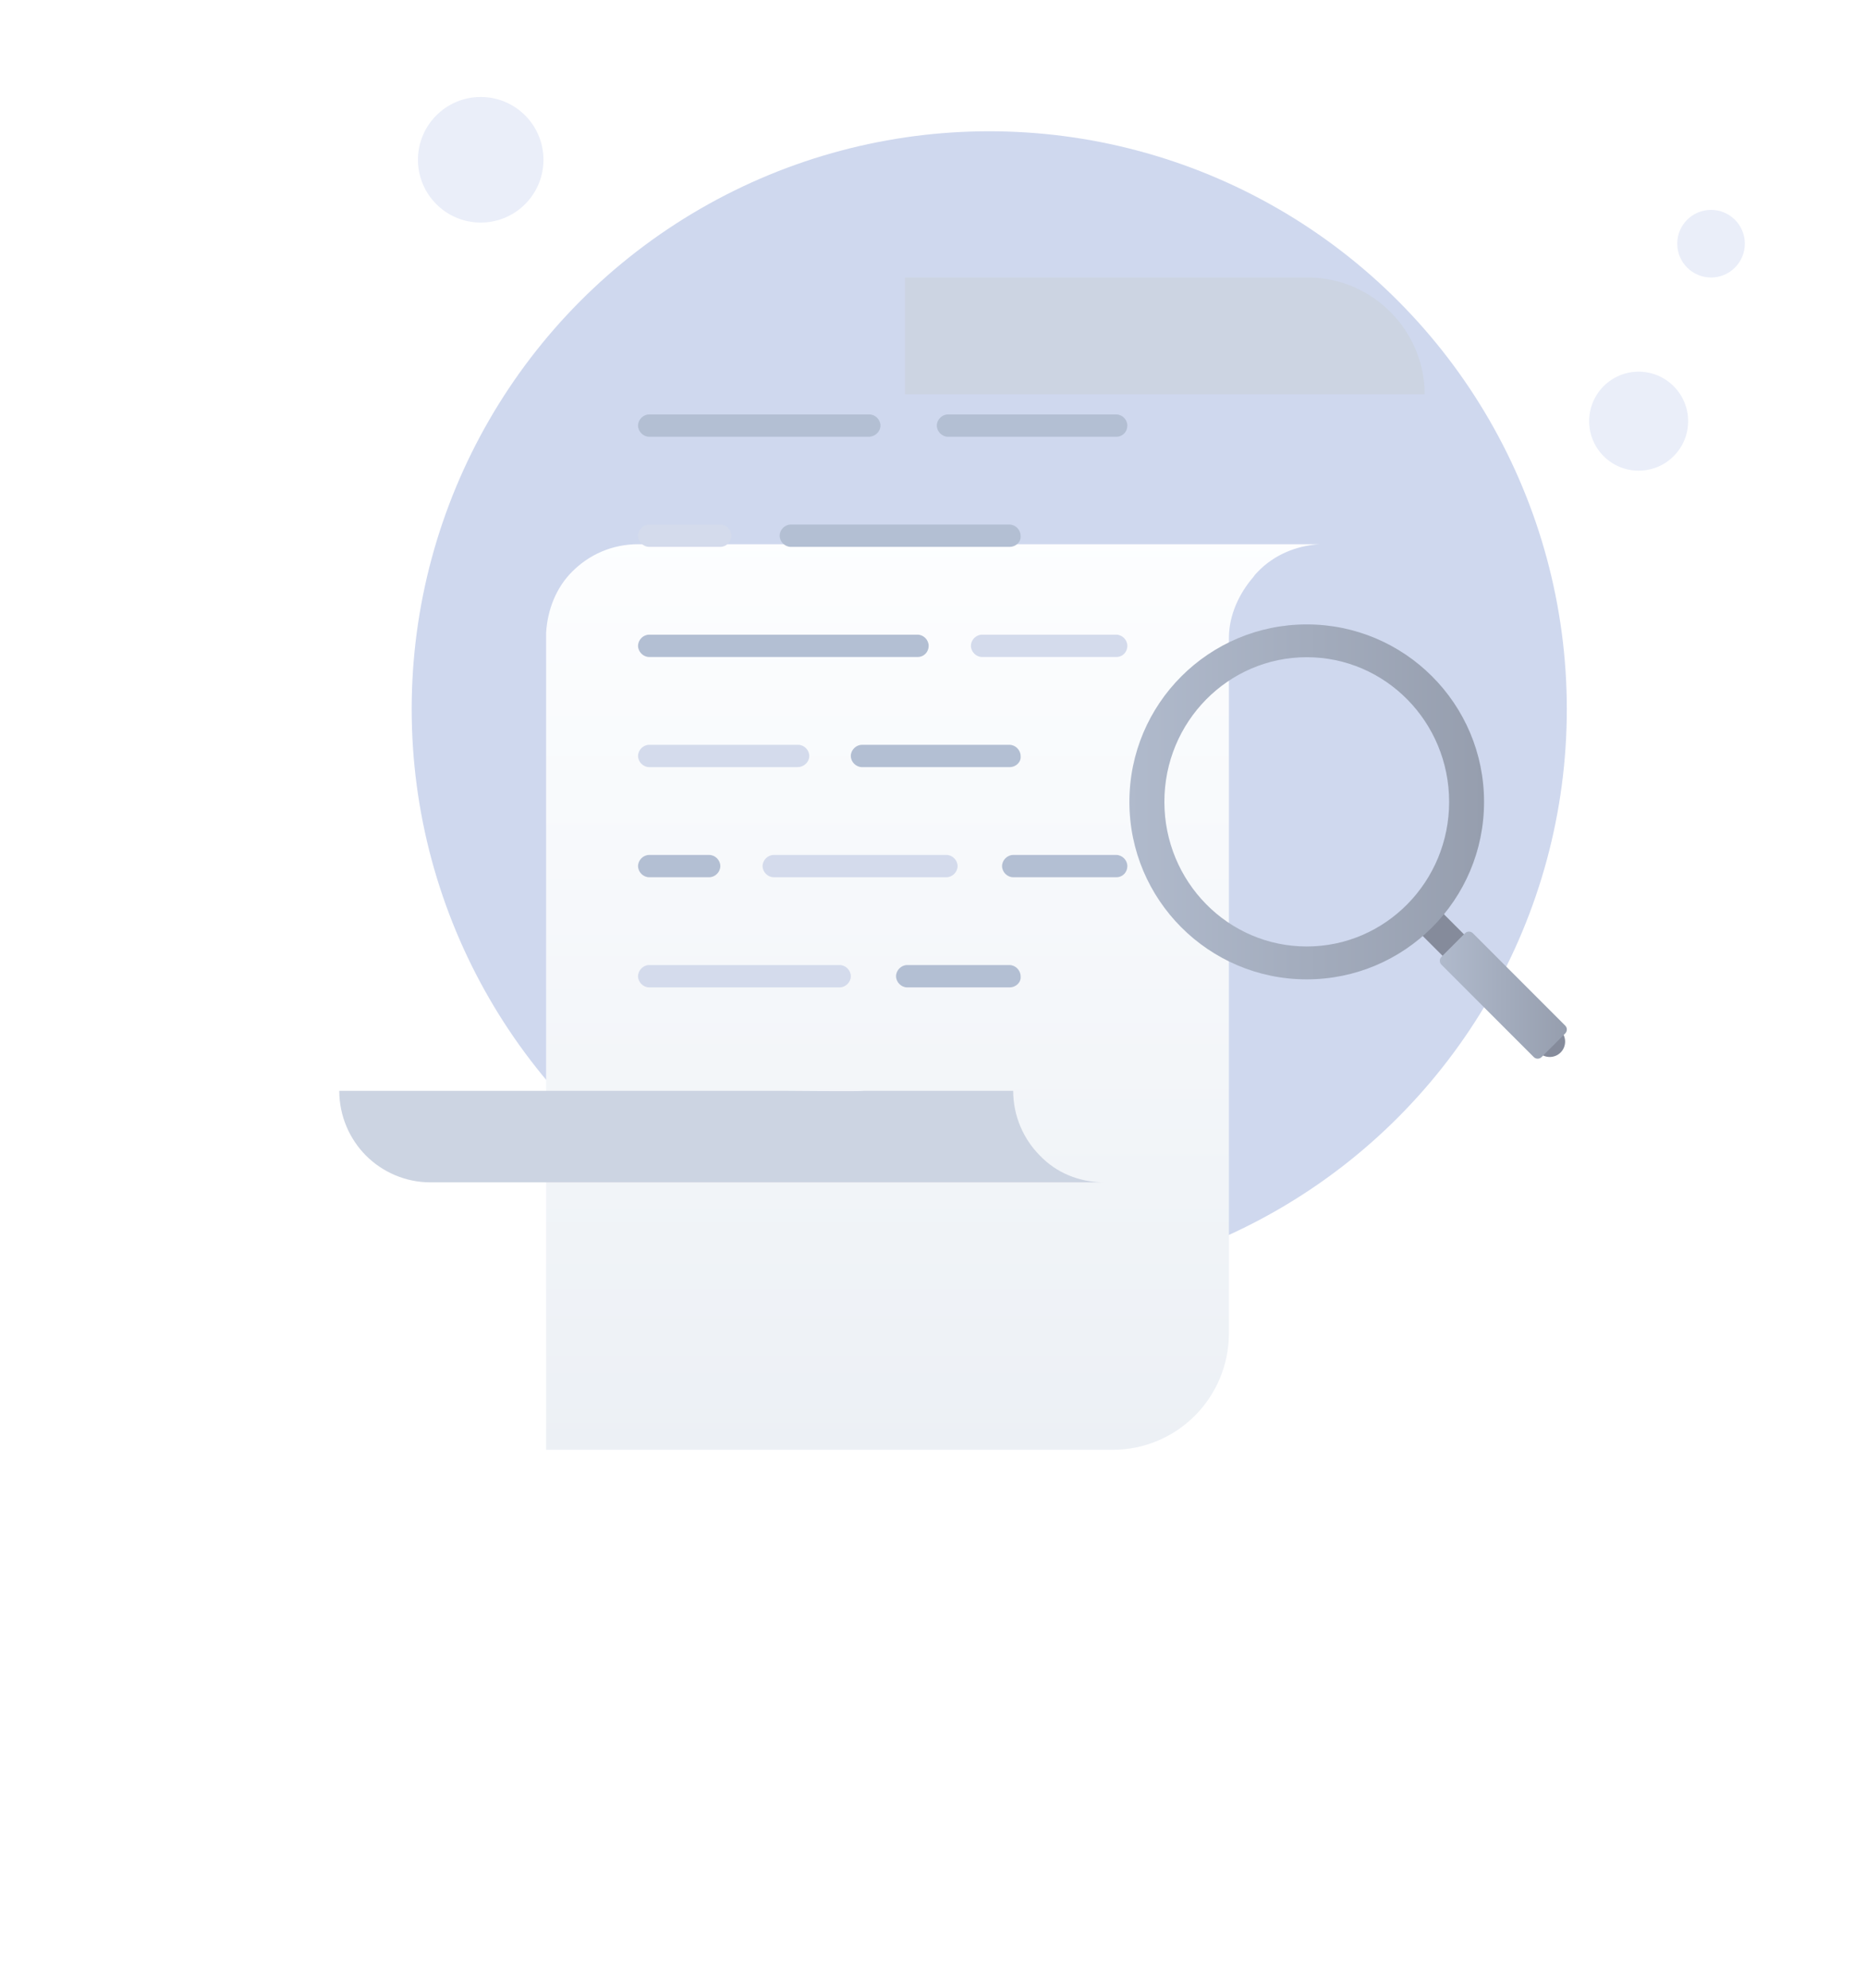 <svg width="77" height="82" viewBox="0 0 77 82" fill="none" xmlns="http://www.w3.org/2000/svg">
<circle cx="40.821" cy="29.247" r="23.833" fill="#CFD8EE"/>
<path d="M67.618 19.412C68.746 19.412 69.66 18.498 69.66 17.371C69.66 16.243 68.746 15.329 67.618 15.329C66.49 15.329 65.576 16.243 65.576 17.371C65.576 18.498 66.49 19.412 67.618 19.412Z" fill="#EAEEF9"/>
<path d="M70.606 11.445C71.376 11.445 72 10.82 72 10.05C72 9.28 71.376 8.656 70.606 8.656C69.836 8.656 69.211 9.28 69.211 10.05C69.211 10.82 69.836 11.445 70.606 11.445Z" fill="#EAEEF9"/>
<path d="M19.837 9.179C21.267 9.179 22.426 8.02 22.426 6.59C22.426 5.159 21.267 4 19.837 4C18.406 4 17.247 5.159 17.247 6.59C17.247 8.02 18.406 9.179 19.837 9.179Z" fill="#EAEEF9"/>
<path d="M50.038 16.263H37.342V11.445H53.985C54.015 11.445 54.046 11.445 54.076 11.445C56.677 11.506 58.788 13.654 58.788 16.263H53.281" fill="#CCD4E2"/>
<g filter="url(#filter0_d_5728_13400)">
<path d="M54.443 11.445C53.464 11.506 52.547 11.905 51.904 12.58C51.843 12.642 51.782 12.703 51.721 12.795C51.139 13.47 50.711 14.36 50.711 15.312V43.975C50.711 46.645 48.569 48.793 45.908 48.793H22.535V15.097C22.596 14.115 22.963 13.225 23.606 12.58C24.309 11.874 25.258 11.445 26.329 11.445H49.854H54.321C54.352 11.445 54.382 11.445 54.443 11.445Z" fill="url(#paint0_linear_5728_13400)"/>
</g>
<path d="M46.061 18.012H39.117C38.872 18.012 38.658 17.797 38.658 17.552C38.658 17.306 38.872 17.092 39.117 17.092H46.061C46.306 17.092 46.52 17.306 46.52 17.552C46.52 17.797 46.337 18.012 46.061 18.012Z" fill="#B3BFD3"/>
<path d="M35.843 18.012H26.788C26.543 18.012 26.329 17.797 26.329 17.552C26.329 17.306 26.543 17.092 26.788 17.092H35.873C36.118 17.092 36.332 17.306 36.332 17.552C36.332 17.797 36.118 18.012 35.843 18.012Z" fill="#B3BFD3"/>
<path d="M41.656 22.554H32.631C32.386 22.554 32.172 22.339 32.172 22.094C32.172 21.848 32.386 21.634 32.631 21.634H41.656C41.9 21.634 42.114 21.848 42.114 22.094C42.145 22.339 41.931 22.554 41.656 22.554Z" fill="#B3BFD3"/>
<path d="M29.724 22.554H26.788C26.543 22.554 26.329 22.339 26.329 22.094C26.329 21.848 26.543 21.634 26.788 21.634H29.724C29.969 21.634 30.183 21.848 30.183 22.094C30.183 22.339 29.969 22.554 29.724 22.554Z" fill="#D4DBEC"/>
<path d="M46.061 27.096H40.524C40.279 27.096 40.065 26.881 40.065 26.636C40.065 26.39 40.279 26.175 40.524 26.175H46.061C46.306 26.175 46.52 26.39 46.52 26.636C46.52 26.881 46.336 27.096 46.061 27.096Z" fill="#D4DBEC"/>
<path d="M37.862 27.096H26.788C26.543 27.096 26.329 26.881 26.329 26.636C26.329 26.39 26.543 26.175 26.788 26.175H37.862C38.107 26.175 38.321 26.39 38.321 26.636C38.321 26.881 38.137 27.096 37.862 27.096Z" fill="#B3BFD3"/>
<path d="M41.656 31.638H35.568C35.323 31.638 35.109 31.423 35.109 31.178C35.109 30.932 35.323 30.718 35.568 30.718H41.656C41.9 30.718 42.115 30.932 42.115 31.178C42.145 31.423 41.931 31.638 41.656 31.638Z" fill="#B3BFD3"/>
<path d="M32.906 31.638H26.788C26.543 31.638 26.329 31.423 26.329 31.178C26.329 30.932 26.543 30.718 26.788 30.718H32.937C33.181 30.718 33.395 30.932 33.395 31.178C33.395 31.423 33.181 31.638 32.906 31.638Z" fill="#D4DBEC"/>
<path d="M46.061 36.18H41.809C41.564 36.18 41.35 35.965 41.35 35.72C41.35 35.474 41.564 35.26 41.809 35.26H46.061C46.306 35.26 46.52 35.474 46.52 35.72C46.52 35.965 46.336 36.18 46.061 36.18Z" fill="#B3BFD3"/>
<path d="M39.055 36.18H31.927C31.682 36.18 31.468 35.965 31.468 35.72C31.468 35.474 31.682 35.26 31.927 35.26H39.055C39.3 35.26 39.514 35.474 39.514 35.72C39.514 35.965 39.3 36.18 39.055 36.18Z" fill="#D4DBEC"/>
<path d="M29.265 36.18H26.788C26.543 36.18 26.329 35.965 26.329 35.72C26.329 35.474 26.543 35.26 26.788 35.26H29.265C29.51 35.26 29.724 35.474 29.724 35.72C29.724 35.965 29.51 36.18 29.265 36.18Z" fill="#B3BFD3"/>
<path d="M41.656 40.722H37.434C37.189 40.722 36.975 40.507 36.975 40.262C36.975 40.016 37.189 39.801 37.434 39.801H41.656C41.901 39.801 42.115 40.016 42.115 40.262C42.145 40.507 41.931 40.722 41.656 40.722Z" fill="#B3BFD3"/>
<path d="M34.65 40.722H26.788C26.543 40.722 26.329 40.507 26.329 40.262C26.329 40.016 26.543 39.801 26.788 39.801H34.65C34.895 39.801 35.109 40.016 35.109 40.262C35.109 40.507 34.895 40.722 34.65 40.722Z" fill="#D4DBEC"/>
<path d="M35.629 44.988H41.809C41.809 46.031 42.237 46.983 42.91 47.658C43.583 48.364 44.531 48.763 45.572 48.763H17.763C16.723 48.763 15.774 48.333 15.101 47.658C14.428 46.983 14 46.031 14 44.988H32.294C32.294 44.988 35.69 45.019 35.629 44.988Z" fill="#CCD4E2"/>
<path d="M62.158 42.049L58.295 38.189L59.181 37.304L63.041 41.166L62.158 42.049Z" fill="#858B9B"/>
<path d="M63.501 43.407L60.539 40.445C60.292 40.197 60.292 39.794 60.539 39.547C60.786 39.3 61.189 39.3 61.437 39.547L64.399 42.509C64.646 42.756 64.646 43.159 64.399 43.407C64.151 43.654 63.748 43.654 63.501 43.407Z" fill="#858B9B"/>
<path d="M63.29 43.596L59.48 39.785C59.391 39.697 59.391 39.553 59.48 39.462L60.454 38.488C60.542 38.399 60.686 38.399 60.777 38.488L64.588 42.298C64.677 42.387 64.677 42.53 64.588 42.622L63.614 43.596C63.522 43.685 63.379 43.685 63.29 43.596Z" fill="url(#paint1_linear_5728_13400)"/>
<path d="M53.923 25.752C49.88 25.752 46.604 29.029 46.604 33.071C46.604 37.111 49.88 40.391 53.92 40.391C57.963 40.391 61.239 37.114 61.239 33.071C61.239 29.029 57.963 25.752 53.923 25.752ZM53.923 39.035C50.677 39.035 48.048 36.363 48.048 33.068C48.048 29.774 50.677 27.105 53.923 27.105C57.169 27.105 59.798 29.777 59.798 33.071C59.798 36.366 57.166 39.035 53.923 39.035Z" fill="url(#paint2_linear_5728_13400)"/>
<defs>
<filter id="filter0_d_5728_13400" x="0.535" y="0.445" width="75.908" height="81.348" filterUnits="userSpaceOnUse" color-interpolation-filters="sRGB">
<feFlood flood-opacity="0" result="BackgroundImageFix"/>
<feColorMatrix in="SourceAlpha" type="matrix" values="0 0 0 0 0 0 0 0 0 0 0 0 0 0 0 0 0 0 127 0" result="hardAlpha"/>
<feOffset dy="11"/>
<feGaussianBlur stdDeviation="11"/>
<feColorMatrix type="matrix" values="0 0 0 0 0.398 0 0 0 0 0.477 0 0 0 0 0.575 0 0 0 0.27 0"/>
<feBlend mode="normal" in2="BackgroundImageFix" result="effect1_dropShadow_5728_13400"/>
<feBlend mode="normal" in="SourceGraphic" in2="effect1_dropShadow_5728_13400" result="shape"/>
</filter>
<linearGradient id="paint0_linear_5728_13400" x1="38.479" y1="10.581" x2="38.479" y2="49.196" gradientUnits="userSpaceOnUse">
<stop stop-color="#FDFEFF"/>
<stop offset="0.996" stop-color="#ECF0F5"/>
</linearGradient>
<linearGradient id="paint1_linear_5728_13400" x1="59.411" y1="41.042" x2="64.655" y2="41.042" gradientUnits="userSpaceOnUse">
<stop stop-color="#B0BACC"/>
<stop offset="1" stop-color="#969EAE"/>
</linearGradient>
<linearGradient id="paint2_linear_5728_13400" x1="46.597" y1="33.073" x2="61.242" y2="33.073" gradientUnits="userSpaceOnUse">
<stop stop-color="#B0BACC"/>
<stop offset="1" stop-color="#969EAE"/>
</linearGradient>
</defs>
</svg>
